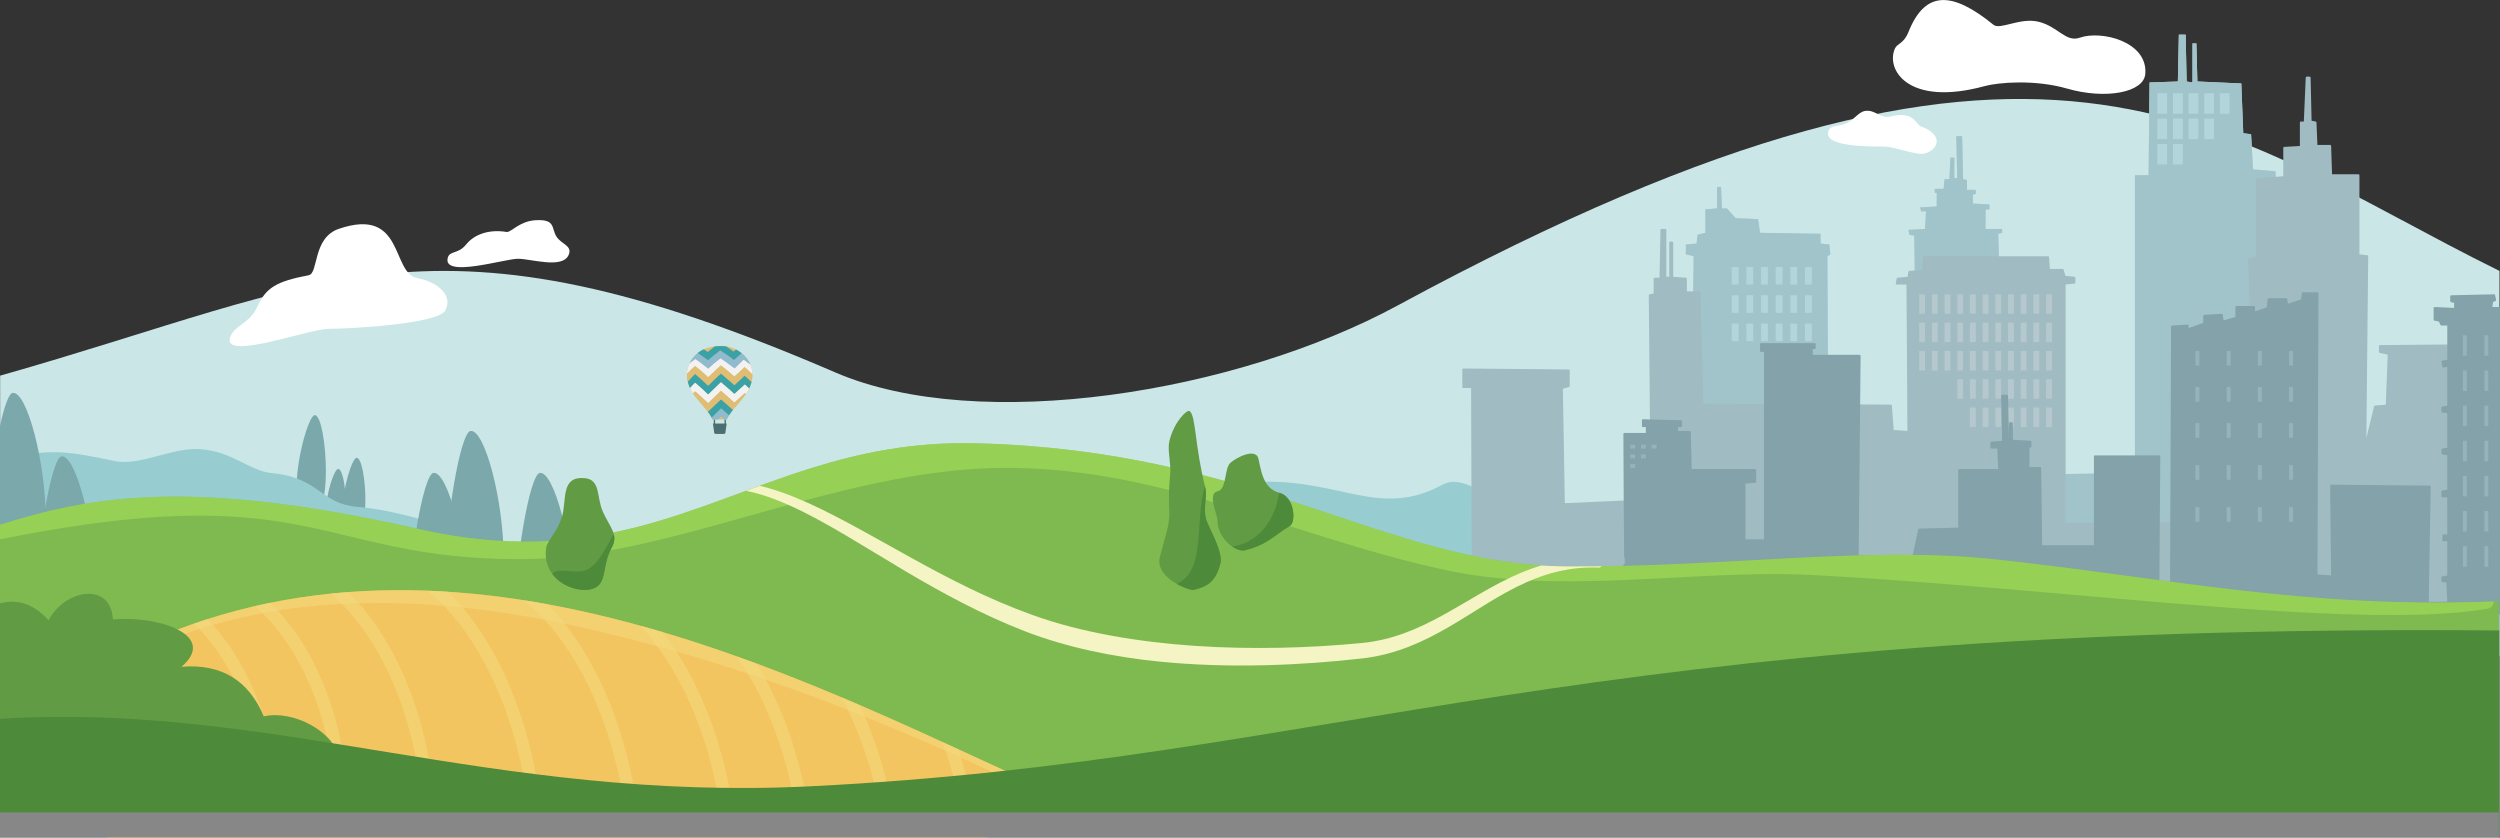 <?xml version="1.0" encoding="UTF-8" standalone="no"?>
<!DOCTYPE svg PUBLIC "-//W3C//DTD SVG 1.1//EN" "http://www.w3.org/Graphics/SVG/1.1/DTD/svg11.dtd">
<svg width="100%" height="100%" viewBox="0 0 2561 858" version="1.1" xmlns="http://www.w3.org/2000/svg" xmlns:xlink="http://www.w3.org/1999/xlink" xml:space="preserve" xmlns:serif="http://www.serif.com/" style="fill-rule:evenodd;clip-rule:evenodd;stroke-linecap:round;stroke-linejoin:round;stroke-miterlimit:1.5;">
    <rect x="0" y="0" width="2561" height="858" fill="#333333" stroke="none"/>
    <g transform="matrix(1,0,0,1,2.27374e-13,-582.51)">
        <g id="Ebene1">
            <g transform="matrix(3.157,0,0,2.916,-1085.87,-2429.82)">
                <path d="M1155,1128.21C1062.18,1078.7 1009.39,1016.07 797.487,1140.34C745.259,1170.97 661.75,1185.72 614.933,1163.84C483.652,1102.5 450.978,1132.2 344,1165L344,1327L1155,1327L1155,1128.21Z" style="fill:rgb(202,230,231);"/>
            </g>
            <g transform="matrix(0.808,0,0,0.808,68,275.713)">
                <g transform="matrix(1,0,0,1,1,-22)">
                    <path d="M314,928C321.727,928 328,964.781 328,999C328,1033.22 321.727,1052 314,1052C306.273,1052 291,1051.22 291,1017C291,982.781 306.273,928 314,928Z" style="fill:rgb(122,168,171);"/>
                </g>
                <g transform="matrix(0.676,0,0,0.597,132.378,420.194)">
                    <path d="M314,928C321.727,928 328,964.781 328,999C328,1033.22 321.727,1052 314,1052C306.273,1052 291,1051.22 291,1017C291,982.781 306.273,928 314,928Z" style="fill:rgb(122,168,171);"/>
                </g>
                <g transform="matrix(0.784,0,0,0.742,121.919,271.484)">
                    <path d="M314,928C321.727,928 328,964.781 328,999C328,1033.22 321.727,1052 314,1052C306.273,1052 291,1051.22 291,1017C291,982.781 306.273,928 314,928Z" style="fill:rgb(122,168,171);"/>
                </g>
            </g>
            <g transform="matrix(7.033,0,0,3.23,-3298.46,-2758.38)">
                <path d="M833,1214.68C793.032,1214.7 751.872,1198.63 712.489,1202.73C706.21,1203.39 702.497,1203.07 696.228,1203.86C691.066,1204.52 683.714,1182.61 679.158,1188C670.063,1198.76 664.538,1186.57 652.915,1187.12C640.149,1187.72 634.204,1215.43 629.689,1216.28C601.841,1221.51 584.805,1223.95 557.25,1221.58C551.726,1221.11 541.679,1206.24 534.648,1201.76C530.157,1198.9 525.712,1195.93 520.994,1195.07C515.645,1194.09 515.575,1185.78 508.559,1184.36C505.297,1183.7 502.812,1177.37 498.042,1176.77C494.002,1176.26 489.404,1182.16 485.764,1180.57C479.594,1177.87 475.97,1175.78 469,1180.75L469,1300L833,1300L833,1214.68Z" style="fill:rgb(151,205,208);"/>
            </g>
            <g transform="matrix(1,0,0,1,2,52)">
                <path d="M2329,706L2350,1178L1728,1187L1733,793L1725,791L1725,781L1736,780L1737,771L1745,769L1745,745L1757,744L1757,722L1761,722L1762,744L1767,744L1776,754L1799,755L1801,769L1863,770L1863,780L1872,781L1873,791L1870,793L1871,1005L1962,1003L1959,772L1954,771L1953,766L1970,765L1971,747L1966,747L1965,743L1982,742L1982,728L1980,728L1980,724L1989,724L1990,714L1995,714L1996,692L2000,692L2000,713L2003,713L2002,670L2008,670L2009,714L2013,715L2013,725L2022,725L2022,729L2019,730L2019,739L2036,740L2036,745L2032,745L2032,765L2049,765L2049,769L2045,770L2052,1017L2185,1015L2185,710L2199,710L2200,615L2229,614L2230,566L2237,566L2238,614L2244,615L2244,575L2248,575L2249,614L2294,616L2296,667L2304,668L2306,704L2329,706Z" style="fill:rgb(178,213,220);"/>
                <path d="M2329,706L2350,1178L1728,1187L1733,793L1725,791L1725,781L1736,780L1737,771L1745,769L1745,745L1757,744L1757,722L1761,722L1762,744L1767,744L1776,754L1799,755L1801,769L1863,770L1863,780L1872,781L1873,791L1870,793L1871,1005L1962,1003L1959,772L1954,771L1953,766L1970,765L1971,747L1966,747L1965,743L1982,742L1982,728L1980,728L1980,724L1989,724L1990,714L1995,714L1996,692L2000,692L2000,713L2003,713L2002,670L2008,670L2009,714L2013,715L2013,725L2022,725L2022,729L2019,730L2019,739L2036,740L2036,745L2032,745L2032,765L2049,765L2049,769L2045,770L2052,1017L2185,1015L2185,710L2199,710L2200,615L2229,614L2230,566L2237,566L2238,614L2244,615L2244,575L2248,575L2249,614L2294,616L2296,667L2304,668L2306,704L2329,706ZM1779,862L1772,862L1772,880L1779,880L1779,862ZM1794,862L1787,862L1787,880L1794,880L1794,862ZM1809,862L1802,862L1802,880L1809,880L1809,862ZM1824,862L1817,862L1817,880L1824,880L1824,862ZM1839,862L1832,862L1832,880L1839,880L1839,862ZM1854,862L1847,862L1847,880L1854,880L1854,862ZM1854,833L1847,833L1847,851L1854,851L1854,833ZM1839,833L1832,833L1832,851L1839,851L1839,833ZM1779,833L1772,833L1772,851L1779,851L1779,833ZM1794,833L1787,833L1787,851L1794,851L1794,833ZM1809,833L1802,833L1802,851L1809,851L1809,833ZM1824,833L1817,833L1817,851L1824,851L1824,833ZM1779,804L1772,804L1772,822L1779,822L1779,804ZM1794,804L1787,804L1787,822L1794,822L1794,804ZM1809,804L1802,804L1802,822L1809,822L1809,804ZM1824,804L1817,804L1817,822L1824,822L1824,804ZM1839,804L1832,804L1832,822L1839,822L1839,804ZM1854,804L1847,804L1847,822L1854,822L1854,804ZM2218,678L2208,678L2208,699L2218,699L2218,678ZM2234,678L2224,678L2224,699L2234,699L2234,678ZM2218,652L2208,652L2208,673L2218,673L2218,652ZM2234,652L2224,652L2224,673L2234,673L2234,652ZM2250,652L2240,652L2240,673L2250,673L2250,652ZM2266,652L2256,652L2256,673L2266,673L2266,652ZM2218,626L2208,626L2208,647L2218,647L2218,626ZM2234,626L2224,626L2224,647L2234,647L2234,626ZM2250,626L2240,626L2240,647L2250,647L2250,626ZM2266,626L2256,626L2256,647L2266,647L2266,626ZM2282,626L2272,626L2272,647L2282,647L2282,626Z" style="fill:rgb(161,196,203);"/>
            </g>
            <g transform="matrix(1,0,0,1,0,51)">
                <path d="M2560,1203L1509,1212L1508,928L1499,928L1499,910L1607,911L1607,927L1600,929L1602,1048L1692,1044L1690,834L1695,833L1695,817L1701,817L1702,767L1706,767L1706,816L1711,816L1711,780L1713,780L1713,816L1727,817L1727,831L1741,831L1744,946L1937,947L1939,973L1955,974L1954,822L1943,822L1944,817L1955,816L1956,810L1970,809L1971,795L2098,795L2099,808L2113,808L2115,815L2125,816L2125,821L2115,822L2115,1068L2312,1067L2304,797L2312,795L2312,715L2340,713L2340,683L2357,682L2357,657L2361,657L2363,611L2366,611L2367,656L2372,657L2373,681L2387,681L2388,711L2416,711L2416,793L2425,794L2423,989L2433,948L2445,947L2447,894L2438,892L2438,886L2560,885L2560,1203Z" style="fill:rgb(180,200,205);"/>
                <path d="M2560,1203L1509,1212L1508,928L1499,928L1499,910L1607,911L1607,927L1600,929L1602,1048L1692,1044L1690,834L1695,833L1695,817L1701,817L1702,767L1706,767L1706,816L1711,816L1711,780L1713,780L1713,816L1727,817L1727,831L1741,831L1744,946L1937,947L1939,973L1955,974L1954,822L1943,822L1944,817L1955,816L1956,810L1970,809L1971,795L2098,795L2099,808L2113,808L2115,815L2125,816L2125,821L2115,822L2115,1068L2312,1067L2304,797L2312,795L2312,715L2340,713L2340,683L2357,682L2357,657L2361,657L2363,611L2366,611L2367,656L2372,657L2373,681L2387,681L2388,711L2416,711L2416,793L2425,794L2423,989L2433,948L2445,947L2447,894L2438,892L2438,886L2560,885L2560,1203ZM2103,948L2095,948L2095,970L2103,970L2103,948ZM2090,948L2082,948L2082,970L2090,970L2090,948ZM2077,948L2069,948L2069,970L2077,970L2077,948ZM2064,948L2056,948L2056,970L2064,970L2064,948ZM2025,948L2017,948L2017,970L2025,970L2025,948ZM2051,948L2043,948L2043,970L2051,970L2051,948ZM2038,948L2030,948L2030,970L2038,970L2038,948ZM2038,919L2030,919L2030,941L2038,941L2038,919ZM2103,919L2095,919L2095,941L2103,941L2103,919ZM2090,919L2082,919L2082,941L2090,941L2090,919ZM2077,919L2069,919L2069,941L2077,941L2077,919ZM2012,919L2004,919L2004,941L2012,941L2012,919ZM2025,919L2017,919L2017,941L2025,941L2025,919ZM2064,919L2056,919L2056,941L2064,941L2064,919ZM2051,919L2043,919L2043,941L2051,941L2051,919ZM1973,890L1965,890L1965,912L1973,912L1973,890ZM2103,890L2095,890L2095,912L2103,912L2103,890ZM1986,890L1978,890L1978,912L1986,912L1986,890ZM2090,890L2082,890L2082,912L2090,912L2090,890ZM1999,890L1991,890L1991,912L1999,912L1999,890ZM2012,890L2004,890L2004,912L2012,912L2012,890ZM2077,890L2069,890L2069,912L2077,912L2077,890ZM2025,890L2017,890L2017,912L2025,912L2025,890ZM2064,890L2056,890L2056,912L2064,912L2064,890ZM2038,890L2030,890L2030,912L2038,912L2038,890ZM2051,890L2043,890L2043,912L2051,912L2051,890ZM2051,861L2043,861L2043,883L2051,883L2051,861ZM2064,861L2056,861L2056,883L2064,883L2064,861ZM2038,861L2030,861L2030,883L2038,883L2038,861ZM2025,861L2017,861L2017,883L2025,883L2025,861ZM2077,861L2069,861L2069,883L2077,883L2077,861ZM2012,861L2004,861L2004,883L2012,883L2012,861ZM2090,861L2082,861L2082,883L2090,883L2090,861ZM1999,861L1991,861L1991,883L1999,883L1999,861ZM1986,861L1978,861L1978,883L1986,883L1986,861ZM2103,861L2095,861L2095,883L2103,883L2103,861ZM1973,861L1965,861L1965,883L1973,883L1973,861ZM2051,832L2043,832L2043,854L2051,854L2051,832ZM2064,832L2056,832L2056,854L2064,854L2064,832ZM2038,832L2030,832L2030,854L2038,854L2038,832ZM2077,832L2069,832L2069,854L2077,854L2077,832ZM2025,832L2017,832L2017,854L2025,854L2025,832ZM2012,832L2004,832L2004,854L2012,854L2012,832ZM2090,832L2082,832L2082,854L2090,854L2090,832ZM1999,832L1991,832L1991,854L1999,854L1999,832ZM2103,832L2095,832L2095,854L2103,854L2103,832ZM1986,832L1978,832L1978,854L1986,854L1986,832ZM1973,832L1965,832L1965,854L1973,854L1973,832Z" style="fill:rgb(160,187,193);stroke:rgb(160,187,193);stroke-width:2px;"/>
            </g>
            <g transform="matrix(1,0,0,1,12,4)">
                <g transform="matrix(1,0,0,1,-12,28)">
                    <path d="M2560,1179L1650,1153C1650,1153 1665.46,1127.55 1665,1128C1664.54,1128.45 1664,995 1664,995L1687,995L1687,987L1683,987L1683,981L1722,982L1722,987L1718,987L1718,993L1731,993L1732,1032L1798,1032L1798,1044L1787,1045L1787,1104L1808,1104L1808,910L1804,910L1804,903L1859,903L1859,907L1856,907L1856,915L1905,915L1903,1120L1960,1121L1966,1093L2007,1092L2007,1032L2048,1032L2047,1009L2040,1009L2040,1004L2052,1003L2051,956L2056,956L2057,1002L2059,1002L2059,984L2061,984L2061,1002L2080,1003L2080,1008L2078,1008L2078,1030L2090,1030L2091,1110L2146,1110L2146,1018L2212,1018L2211,1153L2224,1154L2225,885L2241,884L2241,888L2258,882L2258,874L2276,873L2277,880L2291,876L2291,865L2309,865L2309,871L2323,866L2324,857L2342,857L2343,863L2358,858L2359,851L2374,851L2373,1140L2389,1141L2388,1048L2489,1049L2487,1168L2508,1168L2507,1146L2502,1146L2502,1142L2508,1141L2508,1104L2503,1104L2503,1099L2508,1099L2508,1059L2502,1059L2502,1054L2508,1053L2508,1016L2502,1015L2502,1011L2508,1010L2508,973L2502,972L2502,968L2508,967L2508,925L2503,926L2502,921L2508,920L2508,883L2501,883L2499,879L2494,878L2494,866L2515,867L2515,860L2511,859L2511,854L2555,853L2556,858L2553,859L2552,866L2560,866L2560,1179Z" style="fill:rgb(148,180,187);"/>
                </g>
                <g transform="matrix(1,0,0,1,-12,28)">
                    <path d="M2560,1179L1650,1153C1650,1153 1665.46,1127.55 1665,1128C1664.54,1128.45 1664,995 1664,995L1687,995L1687,987L1683,987L1683,981L1722,982L1722,987L1718,987L1718,993L1731,993L1732,1032L1798,1032L1798,1044L1787,1045L1787,1104L1808,1104L1808,910L1804,910L1804,903L1859,903L1859,907L1856,907L1856,915L1905,915L1903,1120L1960,1121L1966,1093L2007,1092L2007,1032L2048,1032L2047,1009L2040,1009L2040,1004L2052,1003L2051,956L2056,956L2057,1002L2059,1002L2059,984L2061,984L2061,1002L2080,1003L2080,1008L2078,1008L2078,1030L2090,1030L2091,1110L2146,1110L2146,1018L2212,1018L2211,1153L2224,1154L2225,885L2241,884L2241,888L2258,882L2258,874L2276,873L2277,880L2291,876L2291,865L2309,865L2309,871L2323,866L2324,857L2342,857L2343,863L2358,858L2359,851L2374,851L2373,1140L2389,1141L2388,1048L2489,1049L2487,1168L2508,1168L2507,1146L2502,1146L2502,1142L2508,1141L2508,1104L2503,1104L2503,1099L2508,1099L2508,1059L2502,1059L2502,1054L2508,1053L2508,1016L2502,1015L2502,1011L2508,1010L2508,973L2502,972L2502,968L2508,967L2508,925L2503,926L2502,921L2508,920L2508,883L2501,883L2499,879L2494,878L2494,866L2515,867L2515,860L2511,859L2511,854L2555,853L2556,858L2553,859L2552,866L2560,866L2560,1179ZM2550,1109L2544,1109L2544,1132L2550,1132L2550,1109ZM2528,1109L2522,1109L2522,1132L2528,1132L2528,1109ZM2550,1073L2544,1073L2544,1096L2550,1096L2550,1073ZM2528,1073L2522,1073L2522,1096L2528,1096L2528,1073ZM2350,1069L2344,1069L2344,1086L2350,1086L2350,1069ZM2254,1069L2248,1069L2248,1086L2254,1086L2254,1069ZM2318,1069L2312,1069L2312,1086L2318,1086L2318,1069ZM2286,1069L2280,1069L2280,1086L2286,1086L2286,1069ZM2550,1037L2544,1037L2544,1060L2550,1060L2550,1037ZM2528,1037L2522,1037L2522,1060L2528,1060L2528,1037ZM2350,1026L2344,1026L2344,1043L2350,1043L2350,1026ZM2318,1026L2312,1026L2312,1043L2318,1043L2318,1026ZM2286,1026L2280,1026L2280,1043L2286,1043L2286,1026ZM2254,1026L2248,1026L2248,1043L2254,1043L2254,1026ZM1676,1025L1669,1025L1669,1031L1676,1031L1676,1025ZM2550,1001L2544,1001L2544,1024L2550,1024L2550,1001ZM2528,1001L2522,1001L2522,1024L2528,1024L2528,1001ZM1687,1015L1680,1015L1680,1021L1687,1021L1687,1015ZM1676,1015L1669,1015L1669,1021L1676,1021L1676,1015ZM1676,1005L1669,1005L1669,1011L1676,1011L1676,1005ZM1698,1005L1691,1005L1691,1011L1698,1011L1698,1005ZM1687,1005L1680,1005L1680,1011L1687,1011L1687,1005ZM2254,983L2248,983L2248,1000L2254,1000L2254,983ZM2318,983L2312,983L2312,1000L2318,1000L2318,983ZM2350,983L2344,983L2344,1000L2350,1000L2350,983ZM2286,983L2280,983L2280,1000L2286,1000L2286,983ZM2528,965L2522,965L2522,988L2528,988L2528,965ZM2550,965L2544,965L2544,988L2550,988L2550,965ZM2254,946L2248,946L2248,963L2254,963L2254,946ZM2286,946L2280,946L2280,963L2286,963L2286,946ZM2318,946L2312,946L2312,963L2318,963L2318,946ZM2350,946L2344,946L2344,963L2350,963L2350,946ZM2528,929L2522,929L2522,952L2528,952L2528,929ZM2550,929L2544,929L2544,952L2550,952L2550,929ZM2254,909L2248,909L2248,926L2254,926L2254,909ZM2286,909L2280,909L2280,926L2286,926L2286,909ZM2318,909L2312,909L2312,926L2318,926L2318,909ZM2350,909L2344,909L2344,926L2350,926L2350,909ZM2528,893L2522,893L2522,916L2528,916L2528,893ZM2550,893L2544,893L2544,916L2550,916L2550,893Z" style="fill:rgb(131,162,169);stroke:rgb(131,162,169);stroke-width:2px;"/>
                </g>
            </g>
            <g transform="matrix(1,0,0,1,-6,86)">
                <g transform="matrix(1,0,0,1,6,-86)">
                    <path d="M0,1018.9C4.324,999.048 9.041,985.547 13,985C27.486,983 47,1056.07 47,1116.5C47,1176.93 23.486,1204 13,1204C9.016,1204 4.307,1203.13 0,1198.73L0,1018.9Z" style="fill:rgb(122,168,171);"/>
                </g>
                <g transform="matrix(1,0,0,1,37,45)">
                    <path d="M32,919C46.486,917 66,990.065 66,1050.5C66,1110.93 42.486,1138 32,1138C21.514,1138 6,1131.93 6,1071.5C6,1011.07 21.612,920.434 32,919Z" style="fill:rgb(122,168,171);"/>
                </g>
                <g transform="matrix(1,0,0,1,418,62)">
                    <path d="M32,919C46.486,917 66,990.065 66,1050.5C66,1110.93 42.486,1138 32,1138C21.514,1138 6,1131.93 6,1071.5C6,1011.07 21.612,920.434 32,919Z" style="fill:rgb(122,168,171);"/>
                </g>
                <g transform="matrix(1,0,0,1,456,19)">
                    <path d="M32,919C46.486,917 66,990.065 66,1050.5C66,1110.93 42.486,1138 32,1138C21.514,1138 6,1131.93 6,1071.5C6,1011.07 21.612,920.434 32,919Z" style="fill:rgb(122,168,171);"/>
                </g>
                <g transform="matrix(1,0,0,1,527,62)">
                    <path d="M32,919C46.486,917 66,990.065 66,1050.5C66,1110.93 42.486,1138 32,1138C21.514,1138 6,1131.93 6,1071.5C6,1011.07 21.612,920.434 32,919Z" style="fill:rgb(122,168,171);"/>
                </g>
            </g>
            <g transform="matrix(10.364,0,0,2.976,-2021.05,-2652.57)">
                <path d="M442,1294C423.01,1296.83 409.156,1285.92 392.206,1279.59C379.54,1274.86 365.405,1282.4 349.869,1282.02C332.131,1281.59 319.156,1242.01 291.464,1239.65C285.212,1239.11 279.997,1242.96 275.156,1248.23C263.265,1261.18 253.626,1282.74 236.42,1269.17C213.817,1251.34 203.898,1257.96 195,1267.7L195,1375L442,1375L442,1294Z" style="fill:rgb(127,186,80);"/>
                <clipPath id="_clip1">
                    <path d="M442,1294C423.01,1296.83 409.156,1285.92 392.206,1279.59C379.54,1274.86 365.405,1282.4 349.869,1282.02C332.131,1281.59 319.156,1242.01 291.464,1239.65C285.212,1239.11 279.997,1242.96 275.156,1248.23C263.265,1261.18 253.626,1282.74 236.42,1269.17C213.817,1251.34 203.898,1257.96 195,1267.7L195,1375L442,1375L442,1294Z"/>
                </clipPath>
                <g clip-path="url(#_clip1)">
                    <g transform="matrix(0.096,0,0,0.336,195,891.196)">
                        <path d="M2.367,1134.98C96.761,1116.22 163.505,1110.31 216.006,1111.25C345.063,1113.57 389.297,1156.76 540.423,1155.69C669.461,1154.41 804.584,1091.71 947.541,1069.52C980.047,1064.47 1012.97,1061.57 1046.38,1062.3C1090.9,1063.14 1131.62,1068.91 1170.82,1077.26C1266.94,1097.72 1354.17,1134.25 1462.52,1161.04L1487.92,1166.83C1524.9,1174.77 1564.56,1177.94 1605.25,1178.36C1694.03,1179.27 1787.83,1167.41 1867.82,1172.1C2032.3,1180.84 2209.64,1200.94 2351.44,1209.25C2438.21,1214.33 2511.72,1214.94 2561.11,1206.53C2565.26,1205.91 2568.14,1202.04 2567.53,1197.89C2566.91,1193.74 2563.04,1190.86 2558.89,1191.47C2510.14,1197.58 2438.18,1193.38 2353.36,1184.92C2211.85,1170.79 2035.13,1144.41 1870.89,1129.44C1790.47,1122.56 1695.72,1131.49 1606.34,1128.51C1569.17,1127.27 1532.98,1123.97 1499.33,1116.06L1475.09,1110.15C1382.6,1087.26 1305.6,1056.85 1225.14,1036.17C1169.26,1021.81 1111.77,1012.11 1047.03,1011.67C1010.65,1011.52 974.834,1015.16 939.556,1021.36C869.989,1033.59 802.498,1055.46 736.675,1075.44C669.378,1095.86 603.951,1114.42 539.577,1116.66C389.505,1122.11 344.332,1080.14 216.083,1081.77C162.181,1082.46 93.87,1090.65 -2.367,1113.02C-8.428,1114.32 -12.289,1120.31 -10.982,1126.37C-9.676,1132.43 -3.694,1136.29 2.367,1134.98Z" style="fill:rgb(165,225,90);fill-opacity:0.6;"/>
                    </g>
                    <g transform="matrix(0.096,0,0,0.336,195,891.196)">
                        <path d="M749.905,1083.44C770.435,1084.44 791.628,1091.1 813.964,1101.13C850.103,1117.35 888.988,1142.58 932.346,1168.11C969.897,1190.21 1010.78,1212.41 1055.69,1229.78C1077.24,1237.97 1100.06,1244.63 1123.67,1249.76C1146.33,1254.68 1169.72,1258.25 1193.36,1260.64C1265.42,1267.92 1339.77,1264.59 1403.46,1257.35C1437.45,1253.36 1465.63,1240.37 1492.12,1225.03C1518.71,1209.64 1543.57,1191.91 1571.38,1179.56C1593.47,1169.74 1617.44,1163.31 1645.77,1164.39C1648.22,1164.51 1650.32,1162.62 1650.45,1160.17C1650.58,1157.71 1648.69,1155.62 1646.23,1155.49C1616.27,1153.51 1590.68,1159.56 1566.99,1169.33C1538.49,1181.08 1512.81,1198.31 1485.48,1213.23C1460.32,1226.97 1433.73,1238.72 1401.81,1241.69C1349.21,1246.74 1289.31,1248.61 1229.61,1244.54C1200.91,1242.59 1172.28,1239.22 1144.49,1234.17C1115.81,1228.95 1088,1222.04 1062.09,1212.57C1017.64,1196.67 977.171,1175.67 939.699,1155.16C895.165,1130.79 854.893,1106.99 817.802,1092.1C794.053,1082.56 771.58,1076.69 750.095,1076.56C748.198,1076.51 746.616,1078.01 746.564,1079.9C746.512,1081.8 748.009,1083.38 749.905,1083.44Z" style="fill:rgb(244,244,196);"/>
                    </g>
                </g>
            </g>
            <g>
                <g transform="matrix(0.783,0,0,0.783,106.079,265.018)">
                    <path d="M629,1031C650.616,1032.6 644.742,1055.57 653.123,1074.67C661.949,1094.79 674.183,1104.79 665,1121.5C652.193,1144.81 658.63,1165.58 644,1174C624.673,1185.13 573,1168.2 579,1122.5C580.226,1113.16 593.071,1102.16 599.275,1083.24C606.704,1060.58 597.032,1028.63 629,1031Z" style="fill:rgb(97,155,68);"/>
                    <clipPath id="_clip2">
                        <path d="M629,1031C650.616,1032.6 644.742,1055.57 653.123,1074.67C661.949,1094.79 674.183,1104.79 665,1121.5C652.193,1144.81 658.63,1165.58 644,1174C624.673,1185.13 573,1168.2 579,1122.5C580.226,1113.16 593.071,1102.16 599.275,1083.24C606.704,1060.58 597.032,1028.63 629,1031Z"/>
                    </clipPath>
                    <g clip-path="url(#_clip2)">
                        <g transform="matrix(1.277,0,0,1.277,-135.495,-338.508)">
                            <path d="M633.258,1124C625.765,1130.6 618.154,1155.9 603.39,1165.21C592.026,1172.38 573.163,1163.55 566.891,1169.51C562.38,1173.79 560.243,1177.44 562,1180C567.908,1188.62 610.269,1204.53 618,1190C618,1190 634.147,1123.22 633.258,1124Z" style="fill:rgb(77,138,57);"/>
                        </g>
                    </g>
                </g>
                <g transform="matrix(0.783,0,0,0.783,297.388,293.406)">
                    <path d="M1176.5,907C1184.95,913 1183,951.087 1197,1007C1200.12,1019.47 1193.19,1036.05 1199.01,1051.02C1204.59,1065.37 1220.42,1092.2 1216.76,1106.7C1210.92,1129.8 1199.82,1137 1181.5,1141C1176.87,1142.01 1130.67,1125.77 1137.66,1098.09C1144.48,1071.07 1150.96,1055.05 1150,1038C1149.06,1021.4 1149.61,1005.39 1151.09,990.611C1152.62,975.306 1147.16,958.315 1150.09,946.339C1156.42,920.469 1173.32,904.742 1176.5,907Z" style="fill:rgb(97,155,68);"/>
                    <clipPath id="_clip3">
                        <path d="M1176.5,907C1184.95,913 1183,951.087 1197,1007C1200.12,1019.47 1193.19,1036.05 1199.01,1051.02C1204.59,1065.37 1220.42,1092.2 1216.76,1106.7C1210.92,1129.8 1199.82,1137 1181.5,1141C1176.87,1142.01 1130.67,1125.77 1137.66,1098.09C1144.48,1071.07 1150.96,1055.05 1150,1038C1149.06,1021.4 1149.61,1005.39 1151.09,990.611C1152.62,975.306 1147.16,958.315 1150.09,946.339C1156.42,920.469 1173.32,904.742 1176.5,907Z"/>
                    </clipPath>
                    <g clip-path="url(#_clip3)">
                        <g transform="matrix(1.277,0,0,1.277,-379.855,-374.768)">
                            <path d="M1235,1080C1221.75,1118.09 1240.53,1180.47 1192,1184C1207.65,1193.25 1225.12,1199.34 1248,1196C1260.35,1158.66 1251.4,1105.84 1235,1080Z" style="fill:rgb(77,138,57);"/>
                        </g>
                    </g>
                </g>
                <g transform="matrix(0.783,0,0,0.783,297.388,293.406)">
                    <path d="M1266.5,969C1269.91,982.085 1271.56,1008.19 1294,1014C1314,1019.18 1315.78,1051.94 1308.13,1056.83C1284.76,1071.76 1276.92,1082.09 1249.5,1089.09C1237.95,1092.04 1218.41,1077.37 1213.93,1057.98C1213.33,1055.37 1213,1052.67 1213,1049.91C1213,1042.74 1199.27,1014.39 1213.31,1011.92C1225.13,1009.83 1221.87,982.047 1229.83,974.814C1237.72,967.637 1262.85,955 1266.5,969Z" style="fill:rgb(97,155,68);"/>
                    <clipPath id="_clip4">
                        <path d="M1266.5,969C1269.91,982.085 1271.56,1008.19 1294,1014C1314,1019.18 1315.78,1051.94 1308.13,1056.83C1284.76,1071.76 1276.92,1082.09 1249.5,1089.09C1237.95,1092.04 1218.41,1077.37 1213.93,1057.98C1213.33,1055.37 1213,1052.67 1213,1049.91C1213,1042.74 1199.27,1014.39 1213.31,1011.92C1225.13,1009.83 1221.87,982.047 1229.83,974.814C1237.72,967.637 1262.85,955 1266.5,969Z"/>
                    </clipPath>
                    <g clip-path="url(#_clip4)">
                        <g transform="matrix(1.277,0,0,1.277,-379.855,-374.768)">
                            <path d="M1311,1083C1308.96,1110.25 1291.21,1142.41 1256,1143C1261.2,1163.82 1284.22,1163.41 1319,1149C1336.38,1112.93 1331.36,1092.59 1311,1083Z" style="fill:rgb(77,138,57);"/>
                        </g>
                    </g>
                </g>
            </g>
            <g transform="matrix(2.278,0,0,0.619,-884.111,585.643)">
                <path d="M842.537,1274.66C737.249,1097.44 571.644,788.723 424.585,1114.63L436,1381L832,1381L842.537,1274.66Z" style="fill:rgb(243,197,96);"/>
                <clipPath id="_clip5">
                    <path d="M842.537,1274.66C737.249,1097.44 571.644,788.723 424.585,1114.63L436,1381L832,1381L842.537,1274.66Z"/>
                </clipPath>
                <g clip-path="url(#_clip5)">
                    <g transform="matrix(0.439,0,0,1.616,366.634,-933.714)">
                        <path d="M237,1196C237,1196 306.054,1240.06 326,1366" style="fill:none;stroke:rgb(245,221,128);stroke-opacity:0.5;stroke-width:13.22px;"/>
                    </g>
                    <g transform="matrix(0.439,0,0,1.616,396.927,-953.111)">
                        <path d="M237,1196C237,1196 306.054,1240.06 326,1366" style="fill:none;stroke:rgb(245,221,128);stroke-opacity:0.5;stroke-width:13.22px;"/>
                    </g>
                    <g transform="matrix(0.483,0,0,1.864,421.966,-1266.56)">
                        <path d="M237,1196C237,1196 306.054,1240.06 326,1366" style="fill:none;stroke:rgb(245,221,128);stroke-opacity:0.5;stroke-width:11.72px;"/>
                    </g>
                    <g transform="matrix(0.523,0,0,2.063,457.394,-1505.38)">
                        <path d="M237,1196C237,1196 306.054,1240.06 326,1366" style="fill:none;stroke:rgb(245,221,128);stroke-opacity:0.5;stroke-width:10.71px;"/>
                    </g>
                    <g transform="matrix(0.523,0,0,2.063,501.296,-1487.6)">
                        <path d="M237,1196C237,1196 306.054,1240.06 326,1366" style="fill:none;stroke:rgb(245,221,128);stroke-opacity:0.5;stroke-width:10.71px;"/>
                    </g>
                    <g transform="matrix(0.523,0,0,2.063,544.76,-1476.28)">
                        <path d="M237,1196C237,1196 306.054,1240.06 326,1366" style="fill:none;stroke:rgb(245,221,128);stroke-opacity:0.5;stroke-width:10.71px;"/>
                    </g>
                    <g transform="matrix(0.523,0,0,2.063,579.004,-1466.8)">
                        <path d="M237,1196C237,1196 306.054,1240.06 326,1366" style="fill:none;stroke:rgb(245,221,128);stroke-opacity:0.5;stroke-width:10.71px;"/>
                    </g>
                    <g transform="matrix(0.523,0,0,2.063,617.638,-1450.64)">
                        <path d="M237,1196C237,1196 306.054,1240.06 326,1366" style="fill:none;stroke:rgb(245,221,128);stroke-opacity:0.5;stroke-width:10.71px;"/>
                    </g>
                    <g transform="matrix(0.523,0,0,2.063,654.077,-1450.64)">
                        <path d="M237,1196C237,1196 306.054,1240.06 326,1366" style="fill:none;stroke:rgb(245,221,128);stroke-opacity:0.5;stroke-width:10.71px;"/>
                    </g>
                    <g transform="matrix(0.439,0,0,1.616,388.146,-946.646)">
                        <path d="M157.455,1244.33C222.333,1216.18 292.75,1202.52 367.305,1200.4C413.588,1199.08 461.415,1202.41 510.599,1209.45C552.074,1215.4 594.432,1224.21 637.661,1235.1C665.164,1242.03 693.035,1249.69 721.196,1258.25C771.689,1273.59 823.06,1291.66 875.055,1312.29C924.659,1331.96 974.834,1353.59 1025.18,1377.53C1027.13,1378.54 1029.53,1377.77 1030.53,1375.82C1031.54,1373.87 1030.77,1371.47 1028.82,1370.47C979.792,1343.26 930.986,1317.97 882.244,1295.5C830.805,1271.8 779.674,1251.01 729.106,1233.73C700.717,1224.03 672.512,1215.43 644.518,1208.21C600.29,1196.8 556.655,1188.59 514.037,1183.43C463.25,1177.29 413.842,1175.7 366.278,1178.9C289.694,1184.04 217.949,1201.75 152.545,1233.67C149.605,1235.03 148.317,1238.51 149.672,1241.45C151.026,1244.39 154.514,1245.68 157.455,1244.33Z" style="fill:rgb(245,221,128);fill-opacity:0.5;"/>
                    </g>
                </g>
            </g>
            <g transform="matrix(1.116,0,0,0.691,-4.463,497.155)">
                <path d="M315,1246C310.651,1208.84 273.301,1175.4 246.125,1185.57C232.561,1133.53 208.176,1107.08 170.526,1112.01C204.157,1066.07 150.702,1035.77 107.629,1041.81C106.037,985.608 63.582,996.707 48.643,1043.03C36.139,1021.16 21.717,1010.2 4,1018L4,1364L315,1364L315,1246Z" style="fill:rgb(97,155,68);"/>
            </g>
            <g transform="matrix(6.755,0,0,0.588,-770.026,650.358)">
                <path d="M493,983C352.158,969.124 316.633,1208.99 236.849,1254.5C188.585,1282.04 154.923,1106.97 114,1137L114,1342L493,1342L493,983Z" style="fill:rgb(77,138,57);"/>
            </g>
            <g transform="matrix(0.832,0,0,0.832,45.978,306.794)">
                <g id="Wolke-4" serif:id="Wolke 4" transform="matrix(1,0,0,1,-50.166,-0.748)">
                    <path d="M375,671C387.22,668.64 379.685,624.945 412.097,613.891C493.279,586.205 476.286,668.457 508.747,674.586C533.739,679.305 553.317,695.829 543,714.5C533.795,731.159 424.836,737 400,737C375.164,737 270.874,776.1 278,748.5C282.018,732.939 302.132,731.163 311.65,709.993C322.411,686.056 335.344,678.658 375,671Z" style="fill:white;"/>
                </g>
                <path id="Wolke-3" serif:id="Wolke 3" d="M568.5,617C573.737,617.881 584.165,603.852 603.604,602.573C629.185,600.891 623.35,612.188 629.785,622.536C635.795,632.201 649.68,633.656 645,645C637.597,662.944 598.781,650 582.5,650C566.219,650 489.828,673.913 496,649C498.327,639.609 508.631,644.852 518.721,632.337C528.943,619.658 547.331,613.439 568.5,617Z" style="fill:white;"/>
                <g id="Wolke-2" serif:id="Wolke 2" transform="matrix(0.712,0,0,0.762,1261.08,48.74)">
                    <path d="M1598.5,411C1610,419.746 1644.55,398.753 1676.56,406.097C1710.6,413.908 1723.25,439.87 1747.89,431.788C1785.21,419.545 1865.81,438.26 1861,490.5C1858.23,520.588 1792.12,531.926 1725.93,514.1C1670.12,499.074 1607.14,503.968 1583.5,510C1450.24,544 1412.07,482.924 1428,449.5C1432.21,440.671 1443.16,442.14 1451.58,422.448C1480.52,354.763 1527.51,357 1598.5,411Z" style="fill:white;"/>
                </g>
                <g id="Wolke-1" serif:id="Wolke 1" transform="matrix(1,0,0,1,361.777,81.86)">
                    <path d="M1910.5,393C1940.39,385.752 1940.79,402.232 1948,405C1984,418.811 1962.32,441.467 1945.37,438.773C1927.26,435.892 1912.99,430 1902.5,430C1881.8,430 1829.21,429.913 1834,412C1836.63,402.144 1844.13,407.201 1858.07,400.472C1864.69,397.275 1871.87,387.578 1878.48,386.271C1891.91,383.614 1897.59,396.13 1910.5,393Z" style="fill:white;"/>
                </g>
            </g>
            <g id="luftballon.svg" transform="matrix(1,0,0,1,737.068,981.96)">
                <g transform="matrix(1,0,0,1,-33.5,-45)">
                    <clipPath id="_clip6">
                        <rect x="0" y="0" width="67" height="90"/>
                    </clipPath>
                    <g clip-path="url(#_clip6)">
                        <g transform="matrix(3.48,0,0,1.25,-53.953,-18.75)">
                            <rect x="26.597" y="75" width="0.403" height="4" style="fill:rgb(75,110,112);"/>
                        </g>
                        <g transform="matrix(3.48,0,0,1.25,-64.953,-18.75)">
                            <rect x="26.597" y="75" width="0.403" height="4" style="fill:rgb(75,110,112);"/>
                        </g>
                        <g id="luftballon" transform="matrix(1,0,0,1,-679.69,-946.96)">
                            <g transform="matrix(0.556,0,0,0.556,530.183,903.574)">
                                <path d="M389.596,129.87C389.576,128.59 389.556,127.3 389.546,126.03C389.086,121.24 387.906,116.68 386.136,112.41C386.086,112.28 386.036,112.15 385.976,112.02C382.526,103.87 376.916,96.791 370.016,91.231C369.796,91.051 369.576,90.881 369.356,90.711C366.306,88.321 363.016,86.221 359.546,84.461C354.276,81.781 348.606,79.871 342.796,78.861C342.446,78.801 342.096,78.751 341.746,78.691C341.506,78.661 341.266,78.641 341.026,78.621C333.236,77.811 326.316,78.011 320.316,78.771C311.696,79.851 304.986,82.061 300.336,84.061C297.246,85.401 295.066,86.641 293.846,87.391C292.256,88.411 290.716,89.521 289.246,90.721C289.156,90.781 289.076,90.851 288.996,90.921C283.436,95.441 278.756,101.08 275.306,107.38C274.816,108.28 274.346,109.2 273.906,110.13C272.916,112.19 272.056,114.32 271.346,116.49C270.016,120.53 269.326,124.72 269.166,128.93C269.146,129.43 269.136,129.94 269.136,130.45C269.116,134.92 269.676,139.4 270.716,143.76C270.816,144.17 270.916,144.58 271.026,144.99C271.796,148 272.796,150.95 273.976,153.8C274.206,154.35 274.436,154.89 274.676,155.42C274.876,155.87 275.086,156.3 275.306,156.74C276.746,159.73 278.426,162.55 280.266,165.26C280.506,165.61 280.746,165.97 280.996,166.32C285.496,172.74 290.836,178.57 295.916,184.63C299.346,188.73 302.796,192.82 306.056,197.05C306.216,197.26 306.376,197.46 306.516,197.67C306.726,197.94 306.936,198.22 307.146,198.5C307.146,198.51 307.156,198.52 307.166,198.53C307.346,198.78 307.536,199.03 307.716,199.28C307.716,199.29 307.736,199.31 307.746,199.32C307.926,199.59 308.116,199.84 308.296,200.11C309.496,201.79 310.646,203.5 311.766,205.22C312.506,206.36 313.316,207.55 314.056,208.8C314.126,208.9 314.186,209.01 314.246,209.12C314.396,209.37 314.536,209.62 314.666,209.87C315.226,210.89 315.696,211.93 316.016,213C316.026,213.04 316.046,213.09 316.046,213.13L316.056,213.16C316.096,213.26 316.116,213.36 316.146,213.46C316.136,213.39 316.116,213.33 316.106,213.26C316.076,213.13 316.046,213 316.016,212.86C315.766,211.66 315.546,210.45 315.276,209.26C315.276,209.21 315.266,209.17 315.246,209.12C315.236,209.07 315.226,209.01 315.216,208.96C315.236,209.01 315.256,209.06 315.266,209.12L315.276,209.12C315.286,209.15 315.296,209.19 315.306,209.23C315.696,210.32 315.966,211.5 316.106,212.68C316.146,212.93 316.166,213.19 316.176,213.44C316.186,213.474 316.183,213.507 316.186,213.54L342.319,213.54C342.58,213.419 342.716,213.281 342.816,213.08C342.826,213.06 342.826,213.05 342.836,213.03C342.966,212.75 343.056,212.36 343.326,211.76C343.716,210.89 344.146,210.03 344.616,209.19C344.626,209.17 344.646,209.14 344.656,209.12C345.296,207.95 346.006,206.81 346.736,205.69C346.846,205.52 346.966,205.35 347.076,205.18C347.806,204.08 348.556,202.99 349.296,201.92C350.686,199.9 352.166,197.92 353.696,195.96L353.766,195.87C361.366,186.13 370.346,176.92 377.426,166.79C377.516,166.65 377.616,166.51 377.706,166.37C379.826,163.3 381.766,160.15 383.426,156.87C383.546,156.65 383.656,156.43 383.766,156.21C385.496,152.74 386.916,149.12 387.916,145.31C387.986,145.06 388.056,144.8 388.116,144.55C388.906,141.36 389.416,138.03 389.566,134.55C389.616,133.57 389.626,132.58 389.616,131.59C389.616,131.02 389.606,130.44 389.596,129.87Z" style="fill:rgb(223,189,115);fill-rule:nonzero;"/>
                            </g>
                            <g transform="matrix(0.556,0,0,0.556,530.183,903.574)">
                                <path d="M314.186,209.12C314.286,209.3 314.376,209.47 314.476,209.64C314.526,209.73 314.566,209.82 314.616,209.92C315.2,211.134 315.956,213.041 316.153,213.54L326.38,213.54C326.735,213.194 327.094,212.843 327.456,212.49C327.756,212.2 328.066,211.91 328.366,211.61C329.236,210.78 330.106,209.94 330.966,209.12C331.336,208.77 331.696,208.42 332.066,208.07C332.456,208.4 332.856,208.75 333.286,209.12C334.792,210.412 336.536,211.924 338.395,213.54L342.319,213.54C342.58,213.419 342.716,213.281 342.816,213.08C342.826,213.06 342.826,213.05 342.836,213.03C342.966,212.75 343.056,212.36 343.326,211.76C343.716,210.89 344.146,210.03 344.616,209.19C344.626,209.17 344.646,209.14 344.656,209.12C345.296,207.95 346.006,206.81 346.736,205.69C346.846,205.52 346.966,205.35 347.076,205.18C341.116,199.97 336.106,195.73 335.746,195.43L331.686,192L327.786,195.62C323.386,199.71 318.356,204.58 314.056,208.8C314.126,208.9 314.186,209.01 314.246,209.12L314.186,209.12Z" style="fill:rgb(144,186,206);fill-rule:nonzero;"/>
                            </g>
                            <g transform="matrix(0.556,0,0,0.556,530.183,903.574)">
                                <path d="M389.616,131.59C382.536,124.82 377.616,120.6 374.596,118.15C370.046,122.37 363.106,128.62 360.446,131.01L356.326,134.71L352.316,130.91C346.126,125.06 336.866,118.26 331.916,114.73C321.896,122.25 312.716,131.89 312.616,132L308.296,136.55L303.946,132.04C298.566,126.48 289.476,119.23 284.606,115.45C280.776,118.14 274.276,123.32 269.136,130.45C269.136,129.94 269.146,129.43 269.166,128.93C269.326,124.72 270.016,120.53 271.346,116.49C272.056,114.32 272.916,112.19 273.906,110.13C274.346,109.2 274.816,108.28 275.306,107.38C278.996,104.59 281.656,103.05 281.926,102.9L285.336,100.96L288.476,103.31C289.016,103.71 299.846,111.82 308.176,119.45C312.786,114.97 320.536,107.86 328.486,102.43L329.656,101.63L330.936,100.75L331.866,100.12L335.246,102.42C335.806,102.8 347.236,110.61 356.426,118.48C362.826,112.7 368.846,107.18 369.736,106.22L373.176,102.5L377.446,105.25C377.626,105.37 380.286,107.14 385.976,112.02C386.036,112.15 386.086,112.28 386.136,112.41C387.906,116.68 389.086,121.24 389.546,126.03C389.556,127.3 389.576,128.59 389.596,129.87C389.606,130.44 389.616,131.02 389.616,131.59Z" style="fill:rgb(242,242,242);fill-rule:nonzero;"/>
                            </g>
                            <g transform="matrix(0.556,0,0,0.556,530.183,903.574)">
                                <path d="M389.616,131.59C389.626,132.58 389.616,133.57 389.566,134.55C389.416,138.03 388.906,141.36 388.116,144.55C388.056,144.8 387.986,145.06 387.916,145.31C383.206,140.43 379.676,136.9 377.136,134.42C376.616,133.92 376.146,133.46 375.706,133.04C375.666,133.08 375.626,133.11 375.586,133.15C372.496,135.99 368.436,139.66 365.136,142.61C365.006,142.73 364.866,142.85 364.736,142.97C362.946,144.57 361.416,145.94 360.426,146.83L356.466,150.36L356.316,150.5L352.316,146.71C351.706,146.14 351.076,145.55 350.416,144.94C350.256,144.79 350.086,144.65 349.916,144.49C346.726,141.6 343.086,138.46 339.706,135.63C339.526,135.48 339.356,135.33 339.186,135.19C339.116,135.13 339.056,135.07 338.986,135.02C338.756,134.82 338.536,134.63 338.316,134.45C336.006,132.53 333.866,130.78 332.156,129.38C322.836,138.09 312.516,147.91 312.396,148.03L308.086,152.13L303.946,147.85C298.686,142.41 289.706,134.81 284.556,130.56C281.286,133.61 276.206,138.65 271.026,144.99C270.916,144.58 270.816,144.17 270.716,143.76C269.676,139.4 269.116,134.92 269.136,130.45C269.136,129.94 269.146,129.43 269.166,128.93C275.406,122.33 280.236,118.32 280.576,118.04L284.336,114.94L288.146,117.99C288.696,118.44 299.926,127.46 308.326,135.35C313.126,130.79 321.166,123.19 327.786,117.04L331.566,113.53L335.606,116.74C336.156,117.18 347.436,126.16 356.486,134.26C363.566,127.9 370.296,121.78 371.236,120.77L375.126,116.61L379.516,120.23C379.686,120.37 382.556,122.8 389.596,129.87C389.606,130.44 389.616,131.02 389.616,131.59Z" style="fill:rgb(223,189,115);fill-rule:nonzero;"/>
                            </g>
                            <g transform="matrix(0.556,0,0,0.556,530.183,903.574)">
                                <path d="M388.116,144.55C388.056,144.8 387.986,145.06 387.916,145.31C386.916,149.12 385.496,152.74 383.766,156.21C383.656,156.43 383.546,156.65 383.426,156.87C380.086,153.45 377.546,150.96 375.706,149.2C370.786,153.72 363.306,160.42 360.426,162.99L356.316,166.66L352.316,162.87C350.786,161.42 349.086,159.86 347.306,158.25C347.196,158.15 347.076,158.05 346.966,157.95C341.706,153.2 335.866,148.14 332.066,144.89C332.006,144.94 331.956,145 331.896,145.05C322.716,153.8 312.636,163.95 312.516,164.06L308.206,168.41L303.946,164.01C300.216,160.15 294.646,155 289.866,150.69C289.636,150.48 289.436,150.3 289.246,150.13C287.606,148.66 286.086,147.3 284.776,146.15C284.756,146.17 284.736,146.2 284.716,146.22C282.396,148.71 279.166,152.27 275.306,156.74C275.086,156.3 274.876,155.87 274.676,155.42C274.436,154.89 274.206,154.35 273.976,153.8C272.796,150.95 271.796,148 271.026,144.99C270.916,144.58 270.816,144.17 270.716,143.76C276.356,137.43 279.876,133.86 280.126,133.61L284.066,129.62L288.316,133.29C288.866,133.77 299.936,143.36 308.246,151.37C313.076,146.57 321.146,138.62 327.786,132.45L331.686,128.83L335.746,132.26C335.896,132.38 336.836,133.19 338.316,134.45C338.536,134.63 338.756,134.82 338.986,135.02C339.056,135.07 339.116,135.13 339.186,135.19C339.356,135.33 339.526,135.48 339.706,135.63C342.356,137.91 346.076,141.11 349.916,144.49C350.086,144.65 350.256,144.79 350.416,144.94C352.446,146.74 354.506,148.58 356.466,150.36C356.476,150.38 356.496,150.39 356.506,150.4C359.436,147.76 362.316,145.18 364.736,142.97C364.866,142.85 365.006,142.73 365.136,142.61C368.356,139.68 370.706,137.5 371.236,136.93L375.126,132.77L375.586,133.15L377.136,134.42L379.516,136.39C379.676,136.52 382.146,138.62 388.116,144.55Z" style="fill:rgb(58,161,166);fill-rule:nonzero;"/>
                            </g>
                            <g transform="matrix(0.556,0,0,0.556,530.183,903.574)">
                                <path d="M383.766,156.21C383.656,156.43 383.546,156.65 383.426,156.87C381.766,160.15 379.826,163.3 377.706,166.37C377.616,166.51 377.516,166.65 377.426,166.79C376.846,166.22 376.306,165.69 375.826,165.22C370.066,170.43 360.936,178.57 360.426,179.03L356.316,182.69L352.316,178.91C346.586,173.5 338.346,166.32 333.076,161.8L332.556,161.35C332.396,161.21 332.226,161.07 332.066,160.93L332.056,160.94C322.826,169.72 312.636,179.98 312.516,180.1L308.206,184.45L303.946,180.04C298.756,174.68 289.996,166.81 284.776,162.18C283.706,163.33 282.436,164.72 280.996,166.32C280.746,165.97 280.506,165.61 280.266,165.26C278.426,162.55 276.746,159.73 275.306,156.74C275.086,156.3 274.876,155.87 274.676,155.42C277.966,151.83 279.936,149.83 280.126,149.65L284.066,145.66L284.716,146.22L288.316,149.33C288.396,149.4 288.726,149.69 289.246,150.13C289.436,150.3 289.636,150.48 289.866,150.69C293.296,153.68 301.646,161.03 308.246,167.4C313.076,162.6 321.146,154.66 327.786,148.48L331.686,144.87L331.896,145.05L335.746,148.3C336.096,148.6 341.056,152.79 346.966,157.95C347.076,158.05 347.196,158.15 347.306,158.25C350.306,160.87 353.526,163.72 356.506,166.44C361.596,161.89 369.876,154.48 371.786,152.67L375.756,148.9L379.866,152.51C379.976,152.61 381.126,153.63 383.766,156.21Z" style="fill:rgb(242,242,242);fill-rule:nonzero;"/>
                            </g>
                            <g transform="matrix(0.556,0,0,0.556,530.183,903.574)">
                                <path d="M353.696,195.96L352.316,194.66C351.766,194.14 351.186,193.6 350.596,193.06C350.536,193.01 350.476,192.95 350.416,192.9C344.456,187.38 336.726,180.67 332.066,176.69C331.986,176.76 331.916,176.84 331.836,176.91C322.666,185.63 312.636,195.74 312.516,195.85L308.296,200.11L306.516,197.67C306.376,197.46 306.216,197.26 306.056,197.05C302.796,192.82 299.346,188.73 295.916,184.63C290.836,178.57 285.496,172.74 280.996,166.32C280.746,165.97 280.506,165.61 280.266,165.26L284.066,161.41L288.316,165.08C288.866,165.56 299.936,175.15 308.246,183.16C313.076,178.36 321.146,170.41 327.786,164.24L331.686,160.62L332.056,160.94L332.556,161.35L333.076,161.8L335.746,164.05C336.286,164.51 347.516,174 356.506,182.19C361.596,177.64 369.876,170.23 371.786,168.42L375.756,164.66L377.706,166.37C377.616,166.51 377.516,166.65 377.426,166.79C370.346,176.92 361.366,186.13 353.766,195.87L353.696,195.96Z" style="fill:rgb(223,189,115);fill-rule:nonzero;"/>
                            </g>
                            <g transform="matrix(0.556,0,0,0.556,530.183,903.574)">
                                <path d="M353.696,195.96C352.166,197.92 350.686,199.9 349.296,201.92C348.556,202.99 347.806,204.08 347.076,205.18C346.966,205.35 346.846,205.52 346.736,205.69C341.536,201.01 335.806,196.06 332.066,192.85C325.816,198.79 319.126,205.42 315.416,209.12C315.376,209.15 315.336,209.19 315.306,209.23C315.296,209.24 315.286,209.25 315.276,209.26C315.056,209.47 314.856,209.67 314.666,209.87C314.646,209.88 314.636,209.9 314.616,209.92C314.566,209.82 314.526,209.73 314.476,209.64C314.376,209.47 314.286,209.3 314.186,209.12L314.246,209.12C314.186,209.01 314.126,208.9 314.056,208.8C313.316,207.55 312.506,206.36 311.766,205.22C310.646,203.5 309.496,201.79 308.296,200.11L306.516,197.67C307.106,198.23 307.186,198.78 307.746,199.32C312.576,194.52 321.146,186.57 327.786,180.4L331.686,176.78L332.336,176.91L336.246,180.21C336.666,180.57 343.116,186.44 350.416,192.9C350.476,192.95 350.536,193.01 350.596,193.06C351.656,193.99 352.716,194.94 353.766,195.87L353.696,195.96Z" style="fill:rgb(58,161,166);fill-rule:nonzero;"/>
                            </g>
                            <g transform="matrix(0.556,0,0,0.556,530.183,903.574)">
                                <path d="M386.136,112.41C380.026,107.74 376.116,104.88 373.696,103.16C368.696,107.99 360.716,115.74 360.616,115.84L356.926,119.43L352.816,116.32C343.656,109.39 335.416,103.75 330.936,100.75C330.906,100.73 330.886,100.72 330.856,100.7C330.456,101.01 330.056,101.32 329.656,101.63C320.716,108.58 312.106,116.24 311.996,116.34L308.186,119.74L304.226,116.51C296.966,110.61 288.966,105.03 284.616,102.07C282.426,103.61 278.946,106.15 273.906,110.13C274.346,109.2 274.816,108.28 275.306,107.38C278.756,101.08 283.436,95.441 288.996,90.921C289.076,90.851 289.156,90.781 289.246,90.721C292.266,92.731 299.966,97.961 307.826,104.05C312.266,100.22 319.896,93.801 327.066,88.531L330.396,86.091L330.456,86.131L333.866,88.321C334.136,88.491 337.896,90.911 343.626,94.871C343.656,94.891 343.696,94.911 343.726,94.941C347.176,97.331 351.346,100.28 355.886,103.63C355.896,103.64 355.916,103.65 355.926,103.66C356.146,103.44 356.376,103.22 356.616,102.99C360.896,98.851 367.026,92.901 368.896,91.141L369.356,90.711C369.576,90.881 369.796,91.051 370.016,91.231C376.916,96.791 382.526,103.87 385.976,112.02C386.036,112.15 386.086,112.28 386.136,112.41Z" style="fill:rgb(144,186,206);fill-rule:nonzero;"/>
                            </g>
                            <g transform="matrix(0.556,0,0,0.556,530.183,903.574)">
                                <path d="M370.016,91.231C365.396,95.331 359.736,100.27 359.376,100.58L356.616,102.99L355.886,103.63L355.706,103.78L351.816,100.84C348.986,98.701 346.266,96.721 343.726,94.941C343.696,94.911 343.656,94.891 343.626,94.871C338.056,90.951 333.406,87.951 330.466,86.121L330.456,86.131C321.046,93.251 311.736,101.12 311.636,101.21L308.036,104.26L304.226,101.48C298.376,97.221 293.016,93.571 288.996,90.921C289.076,90.851 289.156,90.781 289.246,90.721C290.716,89.521 292.256,88.411 293.846,87.391C295.066,86.641 297.246,85.401 300.336,84.061C302.526,85.561 304.936,87.231 307.486,89.041C310.566,86.501 315.266,82.671 320.316,78.771C326.316,78.011 333.236,77.811 341.026,78.621C344.786,81.061 349.656,84.351 355.126,88.351C356.446,87.191 357.996,85.831 359.546,84.461C363.016,86.221 366.306,88.321 369.356,90.711C369.576,90.881 369.796,91.051 370.016,91.231Z" style="fill:rgb(58,161,166);fill-rule:nonzero;"/>
                            </g>
                            <g transform="matrix(0.556,0,0,0.556,530.183,903.574)">
                                <path d="M337.061,240.082L322.285,240.082C320.786,240.082 319.518,238.976 319.313,237.492L317.015,220.832L342.331,220.832L340.033,237.492C339.828,238.976 338.559,240.082 337.061,240.082Z" style="fill:rgb(75,110,112);fill-rule:nonzero;"/>
                            </g>
                        </g>
                    </g>
                </g>
            </g>
            <g transform="matrix(47.407,0,0,0.395,-17114.1,1034.56)">
                <rect x="361" y="962.5" width="54" height="64.442" style="fill:rgb(135,135,135);"/>
            </g>
        </g>
    </g>
</svg>
